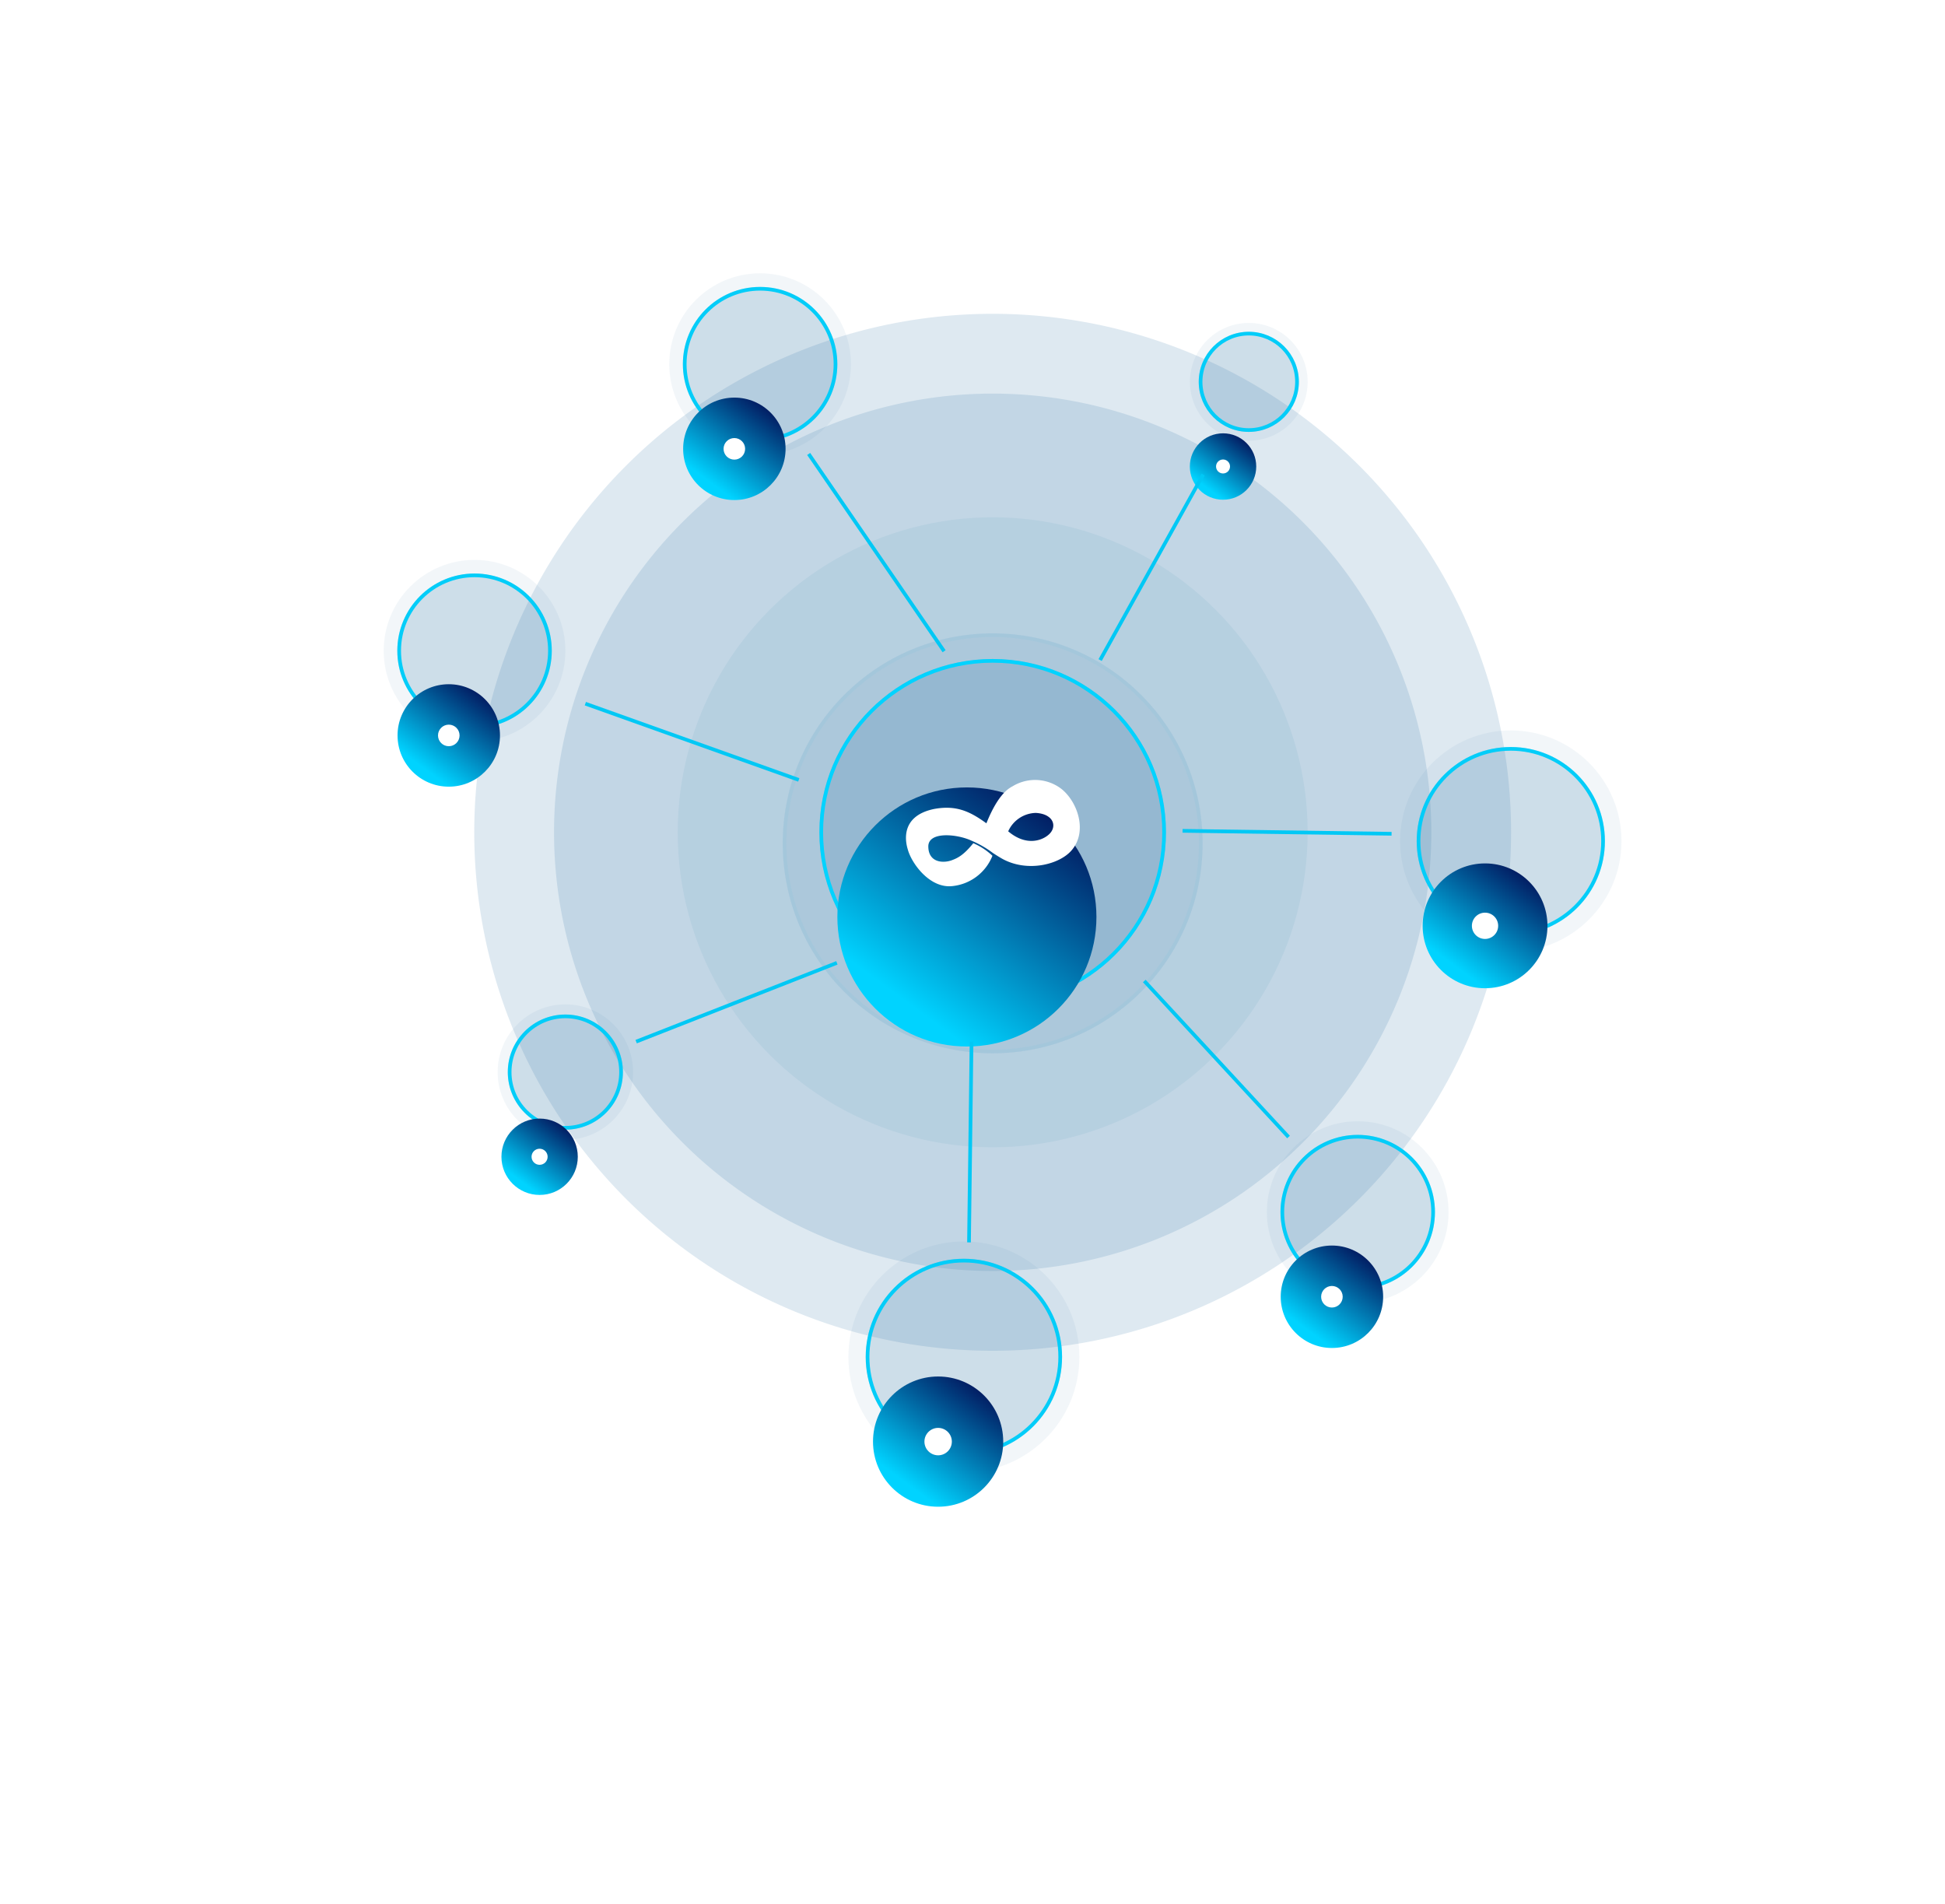 <svg xmlns="http://www.w3.org/2000/svg" xmlns:xlink="http://www.w3.org/1999/xlink" viewBox="214.575 4404.531 528.367 517.262">
  <defs>
    <style>
      .cls-1 {
        fill: rgba(49,118,164,0.08);
        stroke: rgba(0,211,255,0.05);
      }

      .cls-2, .cls-3, .cls-7 {
        fill: rgba(49,118,164,0.16);
      }

      .cls-3 {
        opacity: 0.48;
      }

      .cls-4 {
        fill: rgba(49,118,164,0.19);
        stroke: #00d3ff;
      }

      .cls-5 {
        fill: url(#linear-gradient);
      }

      .cls-6 {
        fill: #fff;
      }

      .cls-7 {
        opacity: 0.4;
      }

      .cls-10, .cls-8 {
        fill: none;
      }

      .cls-8 {
        stroke: #01c8f5;
      }

      .cls-9 {
        stroke: none;
      }

      .cls-11 {
        filter: url(#Ellipse_58-7);
      }

      .cls-12 {
        filter: url(#Ellipse_57-7);
      }

      .cls-13 {
        filter: url(#Ellipse_58-6);
      }

      .cls-14 {
        filter: url(#Ellipse_57-6);
      }

      .cls-15 {
        filter: url(#Ellipse_58-5);
      }

      .cls-16 {
        filter: url(#Ellipse_57-5);
      }

      .cls-17 {
        filter: url(#Ellipse_58-4);
      }

      .cls-18 {
        filter: url(#Ellipse_57-4);
      }

      .cls-19 {
        filter: url(#Ellipse_58-3);
      }

      .cls-20 {
        filter: url(#Ellipse_57-3);
      }

      .cls-21 {
        filter: url(#Ellipse_58-2);
      }

      .cls-22 {
        filter: url(#Ellipse_57-2);
      }

      .cls-23 {
        filter: url(#Ellipse_58);
      }

      .cls-24 {
        filter: url(#Ellipse_57);
      }

      .cls-25 {
        filter: url(#Ellipse_18);
      }

      .cls-26 {
        filter: url(#Ellipse_9);
      }
    </style>
    <filter id="Ellipse_9" x="418.201" y="4567.562" width="132.075" height="132.075" filterUnits="userSpaceOnUse">
      <feOffset dy="3" input="SourceAlpha"/>
      <feGaussianBlur stdDeviation="3" result="blur"/>
      <feFlood flood-opacity="0.941"/>
      <feComposite operator="in" in2="blur"/>
      <feComposite in="SourceGraphic"/>
    </filter>
    <linearGradient id="linear-gradient" x1="1.125" y1="0.15" x2="0.5" y2="1" gradientUnits="objectBoundingBox">
      <stop offset="0" stop-color="#02004a"/>
      <stop offset="1" stop-color="#00d3ff"/>
    </linearGradient>
    <filter id="Ellipse_18" x="334.051" y="4510.413" width="286.375" height="286.375" filterUnits="userSpaceOnUse">
      <feOffset dx="-7" dy="23" input="SourceAlpha"/>
      <feGaussianBlur stdDeviation="36" result="blur-2"/>
      <feFlood flood-color="#00b1ff"/>
      <feComposite operator="in" in2="blur-2"/>
      <feComposite in="SourceGraphic"/>
    </filter>
    <filter id="Ellipse_57" x="429.797" y="4414.226" width="234.035" height="234.035" filterUnits="userSpaceOnUse">
      <feOffset dx="-7" dy="23" input="SourceAlpha"/>
      <feGaussianBlur stdDeviation="36" result="blur-3"/>
      <feFlood flood-color="#00dcff" flood-opacity="0.42"/>
      <feComposite operator="in" in2="blur-3"/>
      <feComposite in="SourceGraphic"/>
    </filter>
    <filter id="Ellipse_58" x="436.916" y="4421.345" width="219.797" height="219.797" filterUnits="userSpaceOnUse">
      <feOffset dx="-7" dy="23" input="SourceAlpha"/>
      <feGaussianBlur stdDeviation="36" result="blur-4"/>
      <feFlood flood-color="#00dcff" flood-opacity="0.42"/>
      <feComposite operator="in" in2="blur-4"/>
      <feComposite in="SourceGraphic"/>
    </filter>
    <filter id="Ellipse_57-2" x="214.575" y="4482.376" width="243.827" height="243.827" filterUnits="userSpaceOnUse">
      <feOffset dx="-7" dy="23" input="SourceAlpha"/>
      <feGaussianBlur stdDeviation="36" result="blur-5"/>
      <feFlood flood-color="#00dcff" flood-opacity="0.42"/>
      <feComposite operator="in" in2="blur-5"/>
      <feComposite in="SourceGraphic"/>
    </filter>
    <filter id="Ellipse_58-2" x="225.559" y="4493.36" width="221.858" height="221.858" filterUnits="userSpaceOnUse">
      <feOffset dx="-7" dy="23" input="SourceAlpha"/>
      <feGaussianBlur stdDeviation="36" result="blur-6"/>
      <feFlood flood-color="#00dcff" flood-opacity="0.42"/>
      <feComposite operator="in" in2="blur-6"/>
      <feComposite in="SourceGraphic"/>
    </filter>
    <filter id="Ellipse_57-3" x="454.49" y="4634.851" width="243.827" height="243.827" filterUnits="userSpaceOnUse">
      <feOffset dx="-7" dy="23" input="SourceAlpha"/>
      <feGaussianBlur stdDeviation="36" result="blur-7"/>
      <feFlood flood-color="#00dcff" flood-opacity="0.42"/>
      <feComposite operator="in" in2="blur-7"/>
      <feComposite in="SourceGraphic"/>
    </filter>
    <filter id="Ellipse_58-3" x="465.475" y="4645.835" width="221.858" height="221.858" filterUnits="userSpaceOnUse">
      <feOffset dx="-7" dy="23" input="SourceAlpha"/>
      <feGaussianBlur stdDeviation="36" result="blur-8"/>
      <feFlood flood-color="#00dcff" flood-opacity="0.42"/>
      <feComposite operator="in" in2="blur-8"/>
      <feComposite in="SourceGraphic"/>
    </filter>
    <filter id="Ellipse_57-4" x="343.732" y="4670.42" width="251.373" height="251.373" filterUnits="userSpaceOnUse">
      <feOffset dx="-7" dy="23" input="SourceAlpha"/>
      <feGaussianBlur stdDeviation="36" result="blur-9"/>
      <feFlood flood-color="#00dcff" flood-opacity="0.42"/>
      <feComposite operator="in" in2="blur-9"/>
      <feComposite in="SourceGraphic"/>
    </filter>
    <filter id="Ellipse_58-4" x="357.696" y="4684.383" width="223.447" height="223.447" filterUnits="userSpaceOnUse">
      <feOffset dx="-7" dy="23" input="SourceAlpha"/>
      <feGaussianBlur stdDeviation="36" result="blur-10"/>
      <feFlood flood-color="#00dcff" flood-opacity="0.42"/>
      <feComposite operator="in" in2="blur-10"/>
      <feComposite in="SourceGraphic"/>
    </filter>
    <filter id="Ellipse_57-5" x="242.786" y="4600.365" width="236.74" height="236.74" filterUnits="userSpaceOnUse">
      <feOffset dx="-7" dy="23" input="SourceAlpha"/>
      <feGaussianBlur stdDeviation="36" result="blur-11"/>
      <feFlood flood-color="#00dcff" flood-opacity="0.42"/>
      <feComposite operator="in" in2="blur-11"/>
      <feComposite in="SourceGraphic"/>
    </filter>
    <filter id="Ellipse_58-5" x="250.973" y="4608.552" width="220.366" height="220.366" filterUnits="userSpaceOnUse">
      <feOffset dx="-7" dy="23" input="SourceAlpha"/>
      <feGaussianBlur stdDeviation="36" result="blur-12"/>
      <feFlood flood-color="#00dcff" flood-opacity="0.42"/>
      <feComposite operator="in" in2="blur-12"/>
      <feComposite in="SourceGraphic"/>
    </filter>
    <filter id="Ellipse_57-6" x="292.148" y="4404.531" width="243.827" height="243.827" filterUnits="userSpaceOnUse">
      <feOffset dx="-7" dy="23" input="SourceAlpha"/>
      <feGaussianBlur stdDeviation="36" result="blur-13"/>
      <feFlood flood-color="#00dcff" flood-opacity="0.42"/>
      <feComposite operator="in" in2="blur-13"/>
      <feComposite in="SourceGraphic"/>
    </filter>
    <filter id="Ellipse_58-6" x="303.132" y="4415.516" width="221.858" height="221.858" filterUnits="userSpaceOnUse">
      <feOffset dx="-7" dy="23" input="SourceAlpha"/>
      <feGaussianBlur stdDeviation="36" result="blur-14"/>
      <feFlood flood-color="#00dcff" flood-opacity="0.42"/>
      <feComposite operator="in" in2="blur-14"/>
      <feComposite in="SourceGraphic"/>
    </filter>
    <filter id="Ellipse_57-7" x="493.036" y="4531.046" width="249.906" height="249.906" filterUnits="userSpaceOnUse">
      <feOffset dx="-7" dy="23" input="SourceAlpha"/>
      <feGaussianBlur stdDeviation="36" result="blur-15"/>
      <feFlood flood-color="#00dcff" flood-opacity="0.42"/>
      <feComposite operator="in" in2="blur-15"/>
      <feComposite in="SourceGraphic"/>
    </filter>
    <filter id="Ellipse_58-7" x="506.42" y="4544.43" width="223.138" height="223.138" filterUnits="userSpaceOnUse">
      <feOffset dx="-7" dy="23" input="SourceAlpha"/>
      <feGaussianBlur stdDeviation="36" result="blur-16"/>
      <feFlood flood-color="#00dcff" flood-opacity="0.42"/>
      <feComposite operator="in" in2="blur-16"/>
      <feComposite in="SourceGraphic"/>
    </filter>
  </defs>
  <g id="Group_216" data-name="Group 216" transform="translate(52 35)">
    <g class="cls-26" transform="matrix(1, 0, 0, 1, -52, -35)">
      <g id="Ellipse_9-2" data-name="Ellipse 9" class="cls-1" transform="translate(427.2 4573.56)">
        <ellipse class="cls-9" cx="57.038" cy="57.038" rx="57.038" ry="57.038"/>
        <ellipse class="cls-10" cx="57.038" cy="57.038" rx="56.538" ry="56.538"/>
      </g>
    </g>
    <g id="Group_213" data-name="Group 213">
      <g id="Group_212" data-name="Group 212">
        <g id="Group_211" data-name="Group 211">
          <path id="Path_130" data-name="Path 130" class="cls-2" d="M140.83,0A140.83,140.83,0,1,1,0,140.83,140.83,140.83,0,0,1,140.83,0Z" transform="translate(291.408 4454.77)"/>
          <ellipse id="Ellipse_56" data-name="Ellipse 56" class="cls-3" cx="85.57" cy="85.57" rx="85.57" ry="85.57" transform="translate(346.669 4510.03)"/>
          <path id="Path_129" data-name="Path 129" class="cls-2" d="M119.158,0A119.158,119.158,0,1,1,0,119.158,119.158,119.158,0,0,1,119.158,0Z" transform="translate(313.081 4476.442)"/>
        </g>
      </g>
    </g>
    <g id="Group_215" data-name="Group 215">
      <g id="Ellipse_11" data-name="Ellipse 11" class="cls-4" transform="translate(385.169 4548.53)">
        <ellipse class="cls-9" cx="47.07" cy="47.07" rx="47.07" ry="47.07"/>
        <ellipse class="cls-10" cx="47.07" cy="47.07" rx="46.57" ry="46.57"/>
      </g>
      <g class="cls-25" transform="matrix(1, 0, 0, 1, -52, -35)">
        <ellipse id="Ellipse_18-2" data-name="Ellipse 18" class="cls-5" cx="35.188" cy="35.188" rx="35.188" ry="35.188" transform="translate(449.05 4595.41)"/>
      </g>
      <path id="Path_128" data-name="Path 128" class="cls-6" d="M42.34,2.525A11.733,11.733,0,0,0,29,1.746c-.9.5-3.859,1.92-7.119,10.058C17.444,8.6,13.724,6.785,7.605,7.925c-9.439,2-7.6,9.3-7.079,10.978,1,3.739,5.859,10.478,11.878,9.978a13.144,13.144,0,0,0,11.118-8.259,17.785,17.785,0,0,0-5.2-3.419c-2.7,3.359-4.359,4.1-6.019,4.7-2.66.86-6.259.3-6.2-3.939.16-4.019,7.9-3.239,11.738-1.44a27.475,27.475,0,0,1,5.8,3.339c1.14.76,2.34,1.46,2.34,1.46,7.079,4.059,16.177,1.58,19.277-2.46C49.3,13.8,46.639,6.025,42.34,2.525ZM38.681,14.983c-1.7,1.46-5.979,3.14-10.878-1a8.425,8.425,0,0,1,7.5-5C40.36,9.264,41.2,12.944,38.681,14.983Z" transform="translate(408.654 4581.353)"/>
    </g>
    <g id="Group_60" data-name="Group 60" transform="translate(485.82 4457.249)">
      <g id="Ellipse_11-2" data-name="Ellipse 11" class="cls-4" transform="translate(2.398 2.398)">
        <ellipse class="cls-9" cx="13.597" cy="13.597" rx="13.597" ry="13.597"/>
        <ellipse class="cls-10" cx="13.597" cy="13.597" rx="13.097" ry="13.097"/>
      </g>
      <ellipse id="Ellipse_10" data-name="Ellipse 10" class="cls-7" cx="15.994" cy="15.994" rx="15.994" ry="15.994" transform="translate(0 0)"/>
      <g class="cls-24" transform="matrix(1, 0, 0, 1, -537.82, -4492.25)">
        <ellipse id="Ellipse_57-8" data-name="Ellipse 57" class="cls-5" cx="9.018" cy="9.018" rx="9.018" ry="9.018" transform="translate(544.8 4499.23)"/>
      </g>
      <g class="cls-23" transform="matrix(1, 0, 0, 1, -537.82, -4492.25)">
        <circle id="Ellipse_58-8" data-name="Ellipse 58" class="cls-6" cx="1.898" cy="1.898" r="1.898" transform="translate(551.92 4506.34)"/>
      </g>
    </g>
    <g id="Group_61" data-name="Group 61" transform="translate(266.81 4521.611)">
      <g id="Ellipse_11-3" data-name="Ellipse 11" class="cls-4" transform="translate(3.699 3.699)">
        <ellipse class="cls-9" cx="20.979" cy="20.979" rx="20.979" ry="20.979"/>
        <ellipse class="cls-10" cx="20.979" cy="20.979" rx="20.479" ry="20.479"/>
      </g>
      <ellipse id="Ellipse_10-2" data-name="Ellipse 10" class="cls-7" cx="24.678" cy="24.678" rx="24.678" ry="24.678"/>
      <g class="cls-22" transform="matrix(1, 0, 0, 1, -318.81, -4556.61)">
        <ellipse id="Ellipse_57-9" data-name="Ellipse 57" class="cls-5" cx="13.913" cy="13.913" rx="13.913" ry="13.913" transform="translate(329.57 4567.38)"/>
      </g>
      <g class="cls-21" transform="matrix(1, 0, 0, 1, -318.81, -4556.61)">
        <ellipse id="Ellipse_58-9" data-name="Ellipse 58" class="cls-6" cx="2.929" cy="2.929" rx="2.929" ry="2.929" transform="translate(340.56 4578.36)"/>
      </g>
    </g>
    <g id="Group_62" data-name="Group 62" transform="translate(506.726 4674.086)">
      <g id="Ellipse_11-4" data-name="Ellipse 11" class="cls-4" transform="translate(3.699 3.699)">
        <ellipse class="cls-9" cx="20.979" cy="20.979" rx="20.979" ry="20.979"/>
        <ellipse class="cls-10" cx="20.979" cy="20.979" rx="20.479" ry="20.479"/>
      </g>
      <ellipse id="Ellipse_10-3" data-name="Ellipse 10" class="cls-7" cx="24.678" cy="24.678" rx="24.678" ry="24.678"/>
      <g class="cls-20" transform="matrix(1, 0, 0, 1, -558.73, -4709.09)">
        <ellipse id="Ellipse_57-10" data-name="Ellipse 57" class="cls-5" cx="13.913" cy="13.913" rx="13.913" ry="13.913" transform="translate(569.49 4719.85)"/>
      </g>
      <g class="cls-19" transform="matrix(1, 0, 0, 1, -558.73, -4709.09)">
        <ellipse id="Ellipse_58-10" data-name="Ellipse 58" class="cls-6" cx="2.929" cy="2.929" rx="2.929" ry="2.929" transform="translate(580.47 4730.83)"/>
      </g>
    </g>
    <g id="Group_214" data-name="Group 214">
      <g id="Group_66" data-name="Group 66" transform="translate(393.049 4706.736)">
        <g id="Ellipse_11-5" data-name="Ellipse 11" class="cls-4" transform="translate(4.703 4.702)">
          <ellipse class="cls-9" cx="26.668" cy="26.668" rx="26.668" ry="26.668"/>
          <ellipse class="cls-10" cx="26.668" cy="26.668" rx="26.168" ry="26.168"/>
        </g>
        <ellipse id="Ellipse_10-4" data-name="Ellipse 10" class="cls-7" cx="31.371" cy="31.37" rx="31.371" ry="31.37"/>
        <g class="cls-18" transform="matrix(1, 0, 0, 1, -445.05, -4741.74)">
          <ellipse id="Ellipse_57-11" data-name="Ellipse 57" class="cls-5" cx="17.687" cy="17.687" rx="17.687" ry="17.687" transform="translate(458.73 4755.42)"/>
        </g>
        <g class="cls-17" transform="matrix(1, 0, 0, 1, -445.05, -4741.74)">
          <ellipse id="Ellipse_58-11" data-name="Ellipse 58" class="cls-6" cx="3.724" cy="3.724" rx="3.724" ry="3.724" transform="translate(472.7 4769.38)"/>
        </g>
      </g>
    </g>
    <g id="Group_63" data-name="Group 63" transform="translate(297.763 4642.341)">
      <g id="Ellipse_11-6" data-name="Ellipse 11" class="cls-4" transform="translate(2.757 2.757)">
        <ellipse class="cls-9" cx="15.636" cy="15.636" rx="15.636" ry="15.636"/>
        <ellipse class="cls-10" cx="15.636" cy="15.636" rx="15.136" ry="15.136"/>
      </g>
      <ellipse id="Ellipse_10-5" data-name="Ellipse 10" class="cls-7" cx="18.394" cy="18.393" rx="18.394" ry="18.393" transform="translate(0 0)"/>
      <g class="cls-16" transform="matrix(1, 0, 0, 1, -349.76, -4677.34)">
        <ellipse id="Ellipse_57-12" data-name="Ellipse 57" class="cls-5" cx="10.37" cy="10.37" rx="10.37" ry="10.37" transform="translate(357.79 4685.36)"/>
      </g>
      <g class="cls-15" transform="matrix(1, 0, 0, 1, -349.76, -4677.34)">
        <ellipse id="Ellipse_58-12" data-name="Ellipse 58" class="cls-6" cx="2.183" cy="2.183" rx="2.183" ry="2.183" transform="translate(365.97 4693.55)"/>
      </g>
    </g>
    <g id="Group_64" data-name="Group 64" transform="translate(344.383 4443.767)">
      <g id="Ellipse_11-7" data-name="Ellipse 11" class="cls-4" transform="translate(3.699 3.699)">
        <ellipse class="cls-9" cx="20.979" cy="20.979" rx="20.979" ry="20.979"/>
        <ellipse class="cls-10" cx="20.979" cy="20.979" rx="20.479" ry="20.479"/>
      </g>
      <ellipse id="Ellipse_10-6" data-name="Ellipse 10" class="cls-7" cx="24.678" cy="24.678" rx="24.678" ry="24.678"/>
      <g class="cls-14" transform="matrix(1, 0, 0, 1, -396.38, -4478.77)">
        <ellipse id="Ellipse_57-13" data-name="Ellipse 57" class="cls-5" cx="13.913" cy="13.913" rx="13.913" ry="13.913" transform="translate(407.15 4489.53)"/>
      </g>
      <g class="cls-13" transform="matrix(1, 0, 0, 1, -396.38, -4478.77)">
        <ellipse id="Ellipse_58-13" data-name="Ellipse 58" class="cls-6" cx="2.929" cy="2.929" rx="2.929" ry="2.929" transform="translate(418.13 4500.52)"/>
      </g>
    </g>
    <g id="Group_65" data-name="Group 65" transform="translate(542.92 4567.93)">
      <g id="Ellipse_11-8" data-name="Ellipse 11" class="cls-4" transform="translate(4.508 4.507)">
        <ellipse class="cls-9" cx="25.562" cy="25.562" rx="25.562" ry="25.562"/>
        <ellipse class="cls-10" cx="25.562" cy="25.562" rx="25.062" ry="25.062"/>
      </g>
      <ellipse id="Ellipse_10-7" data-name="Ellipse 10" class="cls-7" cx="30.069" cy="30.069" rx="30.069" ry="30.069" transform="translate(0 0)"/>
      <g class="cls-12" transform="matrix(1, 0, 0, 1, -594.92, -4602.93)">
        <ellipse id="Ellipse_57-14" data-name="Ellipse 57" class="cls-5" cx="16.953" cy="16.953" rx="16.953" ry="16.953" transform="translate(608.04 4616.05)"/>
      </g>
      <g class="cls-11" transform="matrix(1, 0, 0, 1, -594.92, -4602.93)">
        <ellipse id="Ellipse_58-14" data-name="Ellipse 58" class="cls-6" cx="3.569" cy="3.569" rx="3.569" ry="3.569" transform="translate(621.42 4629.43)"/>
      </g>
    </g>
    <line id="Line_5" data-name="Line 5" class="cls-8" x2="57.979" y2="20.707" transform="translate(321.585 4560.662)"/>
    <line id="Line_6" data-name="Line 6" class="cls-8" x2="36.787" y2="53.581" transform="translate(382.256 4492.836)"/>
    <line id="Line_9" data-name="Line 9" class="cls-8" x1="0.69" y2="54.528" transform="translate(425.809 4652.461)"/>
    <line id="Line_10" data-name="Line 10" class="cls-8" x1="56.78" y1="0.8" transform="translate(483.821 4595.2)"/>
    <line id="Line_11" data-name="Line 11" class="cls-8" x1="54.528" y2="21.397" transform="translate(335.39 4631.064)"/>
    <line id="Line_12" data-name="Line 12" class="cls-8" x1="27.99" y2="50.382" transform="translate(461.428 4498.434)"/>
    <line id="Line_13" data-name="Line 13" class="cls-8" x1="39.186" y1="42.385" transform="translate(473.424 4635.986)"/>
  </g>
</svg>
